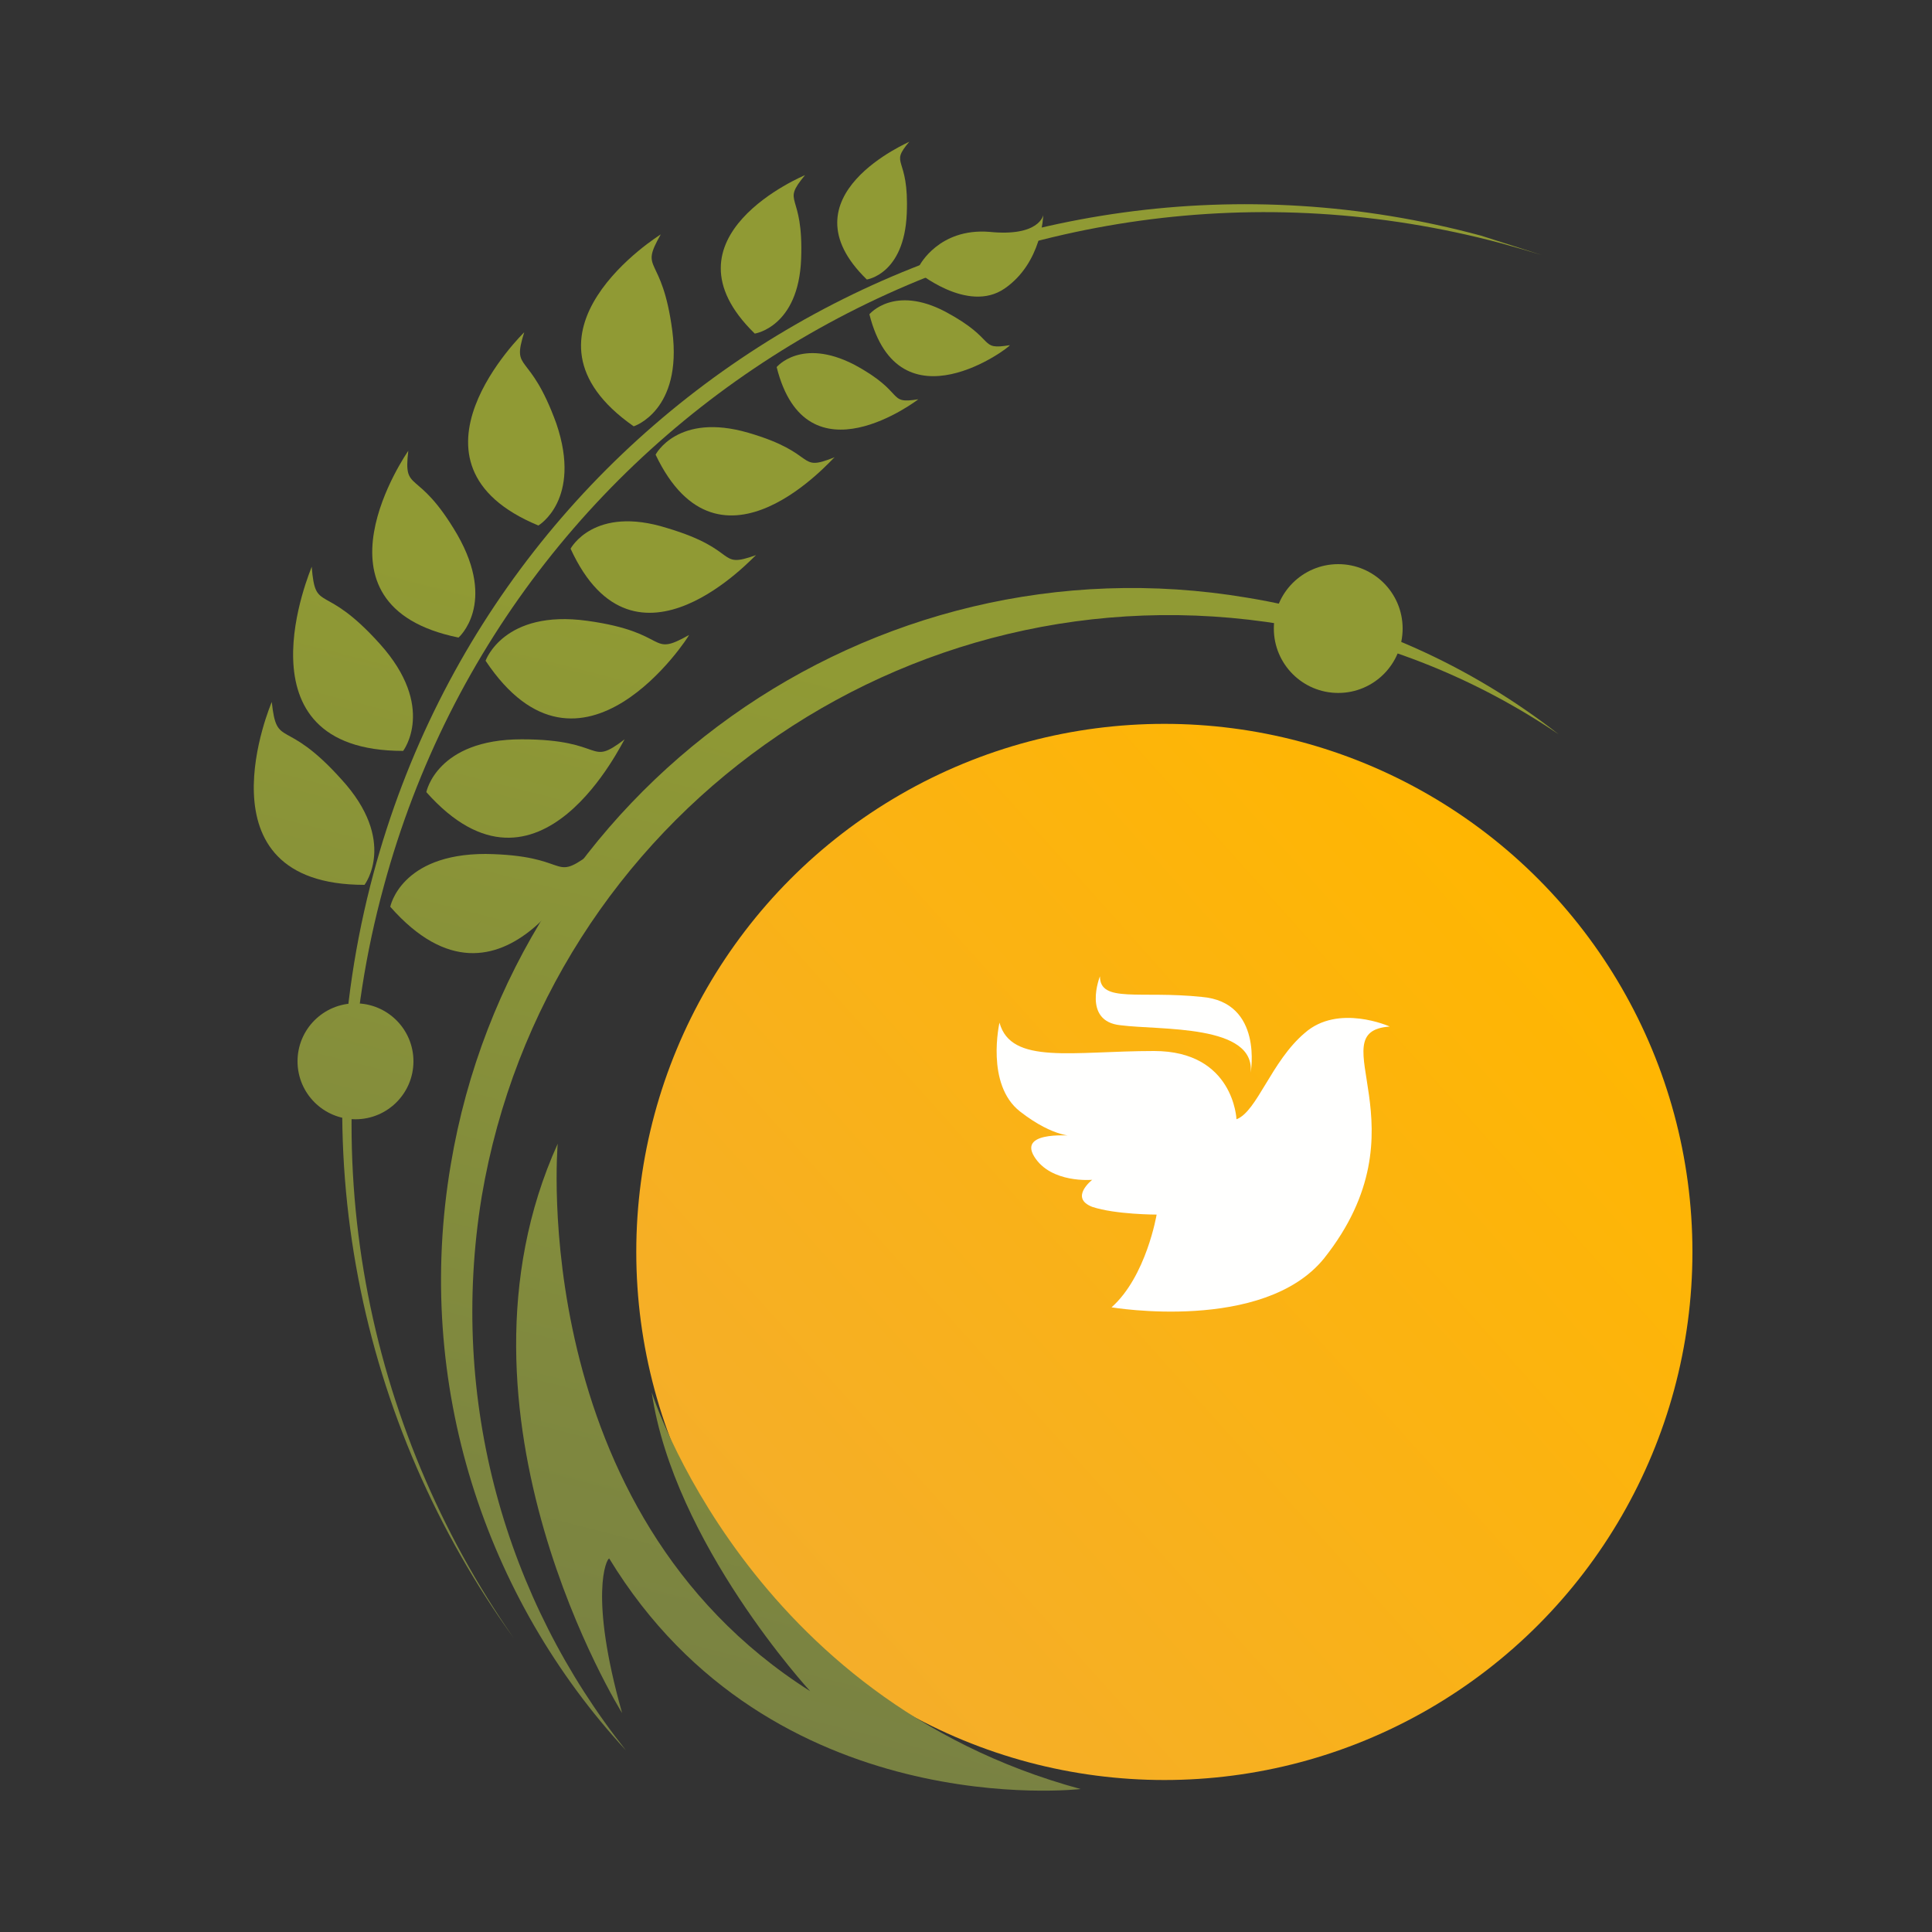 <svg xmlns="http://www.w3.org/2000/svg" viewBox="0 0 150 150"><rect x="0" y="0" width="150" height="150" fill="#333333" stroke="none"/><linearGradient id="a" gradientUnits="userSpaceOnUse" x1="120.96" y1="69.806" x2="-45.298" y2="218.983"><stop offset=".006" stop-color="#ffb602"/><stop offset="1" stop-color="#e3a06f"/></linearGradient><circle fill="url(#a)" cx="90.4" cy="97.2" r="41"/><linearGradient id="b" gradientUnits="userSpaceOnUse" x1="67.805" y1="51.658" x2="33.248" y2="187.226"><stop offset=".006" stop-color="#909a34"/><stop offset="1" stop-color="#69714c"/></linearGradient><path fill="url(#b)" d="M71.4 20.6s1.5-2.9 5.4-2.6c3.9.4 4.2-1.3 4.2-1.3s-.1 3.7-3 5.7-6.9-1.4-6.9-1.4"/><linearGradient id="c" gradientUnits="userSpaceOnUse" x1="43.789" y1="45.539" x2="9.234" y2="181.1"><stop offset=".006" stop-color="#909a34"/><stop offset="1" stop-color="#69714c"/></linearGradient><path fill="url(#c)" d="M30.3 70.4s.8-4.1 7.4-4.1c6.6.1 5.1 2.2 8 .1 0 0-6.6 14-15.4 4z"/><linearGradient id="d" gradientUnits="userSpaceOnUse" x1="29.721" y1="41.953" x2="-4.833" y2="177.511"><stop offset=".006" stop-color="#909a34"/><stop offset="1" stop-color="#69714c"/></linearGradient><path fill="url(#d)" d="M28.3 68.7s2.6-3.4-1.8-8.2c-4.4-4.9-5-2.3-5.4-6 0 0-6.1 14.2 7.2 14.2z"/><linearGradient id="e" gradientUnits="userSpaceOnUse" x1="30.112" y1="42.05" x2="-4.444" y2="177.615"><stop offset=".006" stop-color="#909a34"/><stop offset="1" stop-color="#69714c"/></linearGradient><path fill="url(#e)" d="M31.3 58.3s2.6-3.4-1.8-8.3-5-2.3-5.3-6c0 .1-6.2 14.3 7.1 14.3z"/><linearGradient id="f" gradientUnits="userSpaceOnUse" x1="33.234" y1="42.847" x2="-1.321" y2="178.408"><stop offset=".006" stop-color="#909a34"/><stop offset="1" stop-color="#69714c"/></linearGradient><path fill="url(#f)" d="M35.6 49.5s3-2.6-.1-8c-3.1-5.3-4.2-3.1-3.8-6.5 0 0-8.4 12 3.9 14.5z"/><linearGradient id="g" gradientUnits="userSpaceOnUse" x1="37.907" y1="44.039" x2="3.347" y2="179.618"><stop offset=".006" stop-color="#909a34"/><stop offset="1" stop-color="#69714c"/></linearGradient><path fill="url(#g)" d="M41.8 40.8s3.4-2 1.4-7.9c-2.1-5.8-3.5-3.9-2.5-7.1 0 0-10.5 10.2 1.1 15z"/><linearGradient id="h" gradientUnits="userSpaceOnUse" x1="44.085" y1="45.611" x2="9.531" y2="181.17"><stop offset=".006" stop-color="#909a34"/><stop offset="1" stop-color="#69714c"/></linearGradient><path fill="url(#h)" d="M49.2 33.1s3.8-1.2 3-7.4c-.8-6.1-2.6-4.5-.9-7.5 0 0-12.4 7.7-2.1 14.9z"/><linearGradient id="i" gradientUnits="userSpaceOnUse" x1="44.274" y1="45.661" x2="9.718" y2="181.227"><stop offset=".006" stop-color="#909a34"/><stop offset="1" stop-color="#69714c"/></linearGradient><path fill="url(#i)" d="M33.1 61.5s.8-4.1 7.4-4.1c6.6 0 5.1 2.2 8 0-.1 0-6.6 14-15.4 4.1z"/><linearGradient id="j" gradientUnits="userSpaceOnUse" x1="46.628" y1="46.259" x2="12.066" y2="181.85"><stop offset=".006" stop-color="#909a34"/><stop offset="1" stop-color="#69714c"/></linearGradient><path fill="url(#j)" d="M37.7 51.3s1.4-4 7.9-3.1c6.5.9 4.7 2.9 7.9 1.1 0 .1-8.4 13.1-15.8 2z"/><linearGradient id="k" gradientUnits="userSpaceOnUse" x1="50.345" y1="47.207" x2="15.797" y2="182.74"><stop offset=".006" stop-color="#909a34"/><stop offset="1" stop-color="#69714c"/></linearGradient><path fill="url(#k)" d="M44.3 42.6s1.8-3.4 7.5-1.6c5.7 1.7 3.8 3.2 6.9 2.1-.1 0-9.4 10.4-14.4-.5z"/><linearGradient id="l" gradientUnits="userSpaceOnUse" x1="54.531" y1="48.273" x2="19.979" y2="183.824"><stop offset=".006" stop-color="#909a34"/><stop offset="1" stop-color="#69714c"/></linearGradient><path fill="url(#l)" d="M50.9 35.3s1.7-3.3 7.2-1.7c5.5 1.6 3.7 3.1 6.7 1.9-.1 0-8.9 10.3-13.9-.2z"/><linearGradient id="m" gradientUnits="userSpaceOnUse" x1="60.714" y1="49.85" x2="26.161" y2="185.404"><stop offset=".006" stop-color="#909a34"/><stop offset="1" stop-color="#69714c"/></linearGradient><path fill="url(#m)" d="M60.3 28.5s1.9-2.3 6-.2c4.1 2.2 2.5 3.1 5 2.7 0 0-8.7 6.7-11-2.5z"/><linearGradient id="n" gradientUnits="userSpaceOnUse" x1="52.215" y1="47.682" x2="17.66" y2="183.245"><stop offset=".006" stop-color="#909a34"/><stop offset="1" stop-color="#69714c"/></linearGradient><path fill="url(#n)" d="M58.6 25.9s3.4-.5 3.6-5.8c.2-5.3-1.6-4.2.3-6.5 0 0-11.6 4.8-3.9 12.3z"/><linearGradient id="o" gradientUnits="userSpaceOnUse" x1="66.475" y1="51.328" x2="31.907" y2="186.939"><stop offset=".006" stop-color="#909a34"/><stop offset="1" stop-color="#69714c"/></linearGradient><path fill="url(#o)" d="M67.5 24.4s1.9-2.3 5.9-.2c4.1 2.2 2.5 3 5 2.6.1.1-8.6 6.7-10.9-2.4z"/><linearGradient id="p" gradientUnits="userSpaceOnUse" x1="59.483" y1="49.536" x2="24.928" y2="185.097"><stop offset=".006" stop-color="#909a34"/><stop offset="1" stop-color="#69714c"/></linearGradient><path fill="url(#p)" d="M67.3 21.7s2.9-.4 3.1-5.1c.2-4.6-1.4-3.7.2-5.6.1 0-10 4.2-3.3 10.7z"/><linearGradient id="q" gradientUnits="userSpaceOnUse" x1="71.959" y1="52.723" x2="37.402" y2="188.292"><stop offset=".006" stop-color="#909a34"/><stop offset="1" stop-color="#69714c"/></linearGradient><path fill="url(#q)" d="M29.8 68.8c10.2-37.7 49-60 86.8-49.9 1.1.3 2.1.6 3.1.9-1.6-.5-3.1-1-4.7-1.5-37.4-10.1-75.9 12-86 49.5-5.7 21.2-1.1 42.8 10.9 59.4-11.5-16.5-15.8-37.6-10.1-58.4z"/><g><linearGradient id="r" gradientUnits="userSpaceOnUse" x1="82.613" y1="55.428" x2="48.057" y2="190.994"><stop offset=".006" stop-color="#909a34"/><stop offset="1" stop-color="#69714c"/></linearGradient><path fill="url(#r)" d="M37.4 92.9c5-29.5 32.9-49.3 62.3-44.4 7.9 1.3 15.1 4.3 21.3 8.5-6.8-5.3-15-9.1-24.2-10.6-29.2-4.9-56.9 14.8-61.8 44-2.9 17.1 2.7 33.7 13.6 45.5-9.3-11.7-13.8-27.1-11.2-43z"/></g><linearGradient id="s" gradientUnits="userSpaceOnUse" x1="78.382" y1="54.353" x2="43.825" y2="189.922"><stop offset=".006" stop-color="#909a34"/><stop offset="1" stop-color="#69714c"/></linearGradient><path fill="url(#s)" d="M48.3 133s-14.5-23.2-5-44.2c0 0-2.5 28.5 19.6 42.5 0 0-10.6-11.5-12.3-23.2 0 0 7.5 23.8 33.3 30.8 0 0-24 2.8-36.6-17.9-.2 0-1.6 2.8 1 12z"/><linearGradient id="t" gradientUnits="userSpaceOnUse" x1="101.023" y1="60.128" x2="66.463" y2="195.712"><stop offset=".006" stop-color="#909a34"/><stop offset="1" stop-color="#69714c"/></linearGradient><circle fill="url(#t)" cx="103.9" cy="48.8" r="5"/><linearGradient id="u" gradientUnits="userSpaceOnUse" x1="37.373" y1="43.899" x2="2.815" y2="179.474"><stop offset=".006" stop-color="#909a34"/><stop offset="1" stop-color="#69714c"/></linearGradient><circle fill="url(#u)" cx="27.6" cy="82.4" r="4.5"/><path fill="#FFFFFE" d="M107.9 79.7s-4-1.8-6.6.5c-2.6 2.2-3.7 6.1-5.3 6.7 0 0-.2-5.3-6.4-5.3-6.3 0-11.1 1.1-12-2.2 0 0-1.1 4.8 1.6 6.9 2.7 2.1 4.3 1.9 4.3 1.9s-4.5-.5-3.2 1.6c1.3 2.1 4.5 1.8 4.5 1.8s-1.8 1.4 0 2.1c1.8.6 5 .6 5 .6s-.8 4.8-3.5 7.2c0 0 11.8 2 16.5-3.8 8.1-10.2-.5-17.6 5.1-18z"/><path fill="#FFFFFE" d="M97.1 83.3s1-5.5-3.8-5.9c-4.8-.5-7.9.5-7.9-1.6 0 0-1.4 3.5 1.6 3.8 3.1.4 10.5-.1 10.1 3.7z"/></svg>